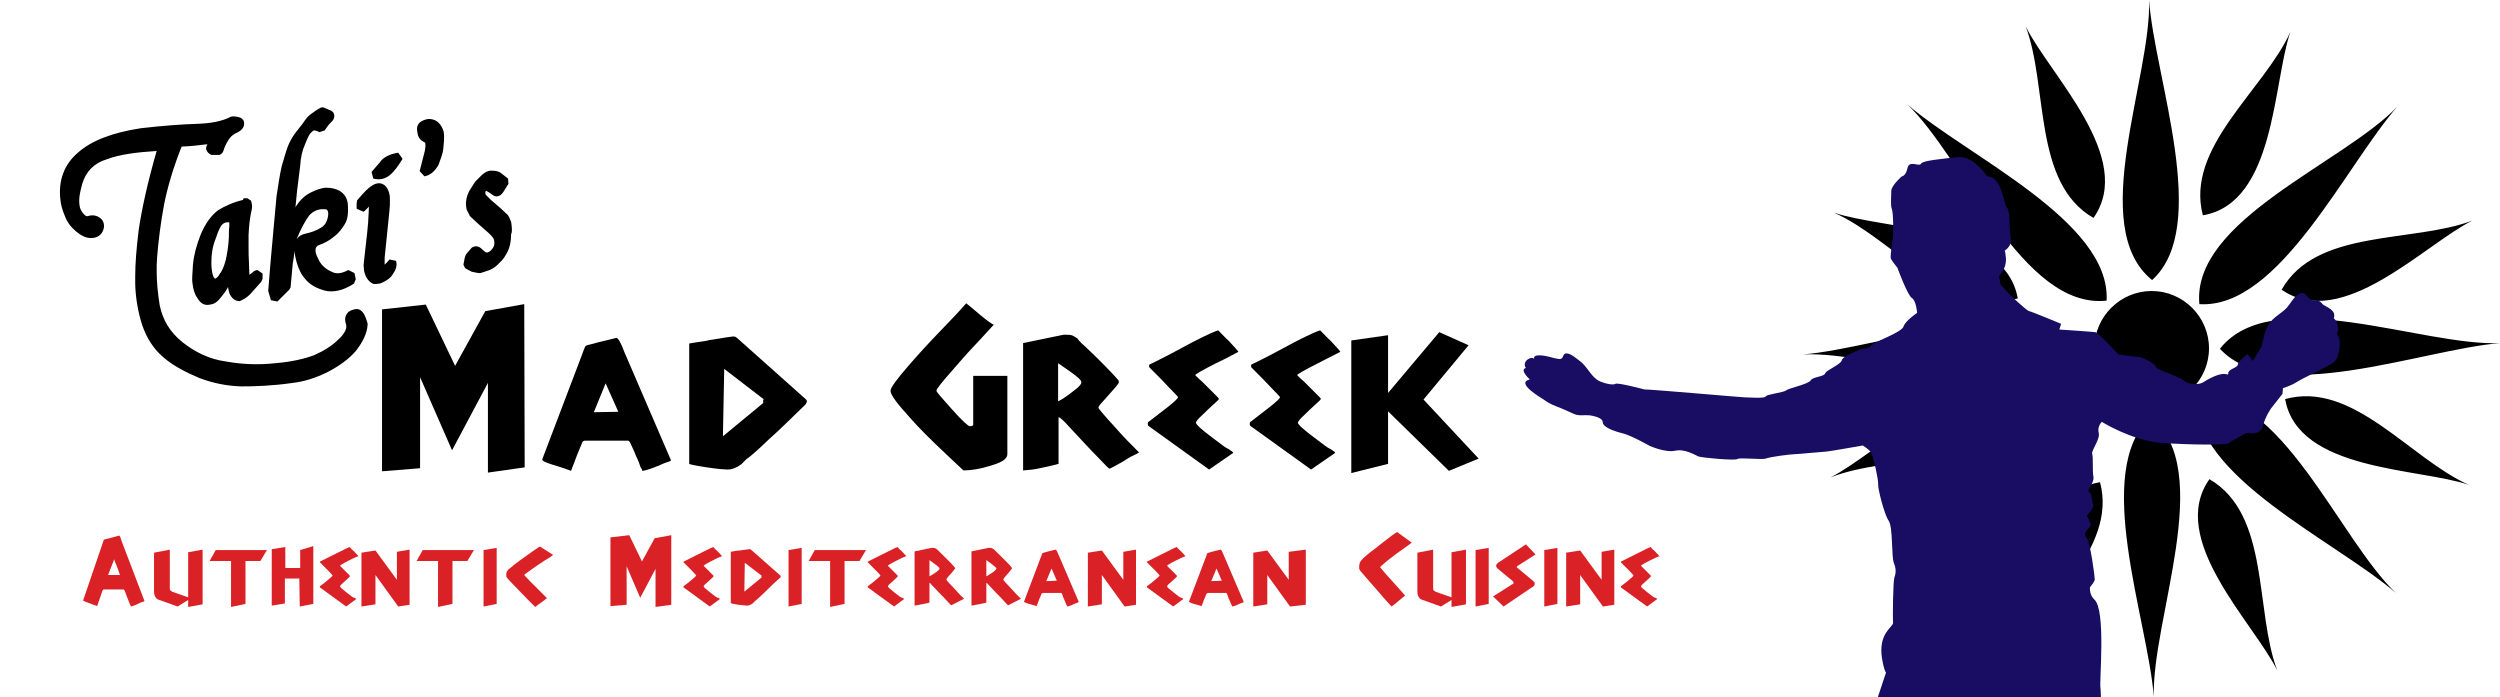 <?xml version="1.0" encoding="utf-8"?>
<!-- Generator: Adobe Illustrator 21.1.0, SVG Export Plug-In . SVG Version: 6.00 Build 0)  -->
<svg version="1.1" id="All" xmlns="http://www.w3.org/2000/svg" xmlns:xlink="http://www.w3.org/1999/xlink" x="0px" y="0px"
	 viewBox="0 0 571.3 159.3" style="enable-background:new 0 0 571.3 159.3;" xml:space="preserve">
<style type="text/css">
	.tmg{fill:black;}
	.authentic{fill:rgb(218, 33, 38);}
    
	.sun{
        rgb(237, 214, 127);
        animation-name: rotation;
        animation-duration: 30s;
        animation-iteration-count: infinite;
        transform-origin: 50% 50%;
        display: inline-block;
    }
    
	.body{fill:rgb(25, 13, 99);}

    @keyframes rotation {
        0% {
            transform: rotate(0deg);
        }
        100% {
            transform: rotate(360deg);
        }
    }

</style>

<filter id="blurMe">
	<feGaussianBlur in="SourceGraphic" stdDeviation="2" />
</filter>

<g id="TMG" class="tmg">
	<path d="M82.4,70.9c-0.4-0.3-1-0.4-1.8-0.1c-1.5,0.4-2.1,1.8-1.5,3.4c0.3,1.1-0.8,2.5-1.8,3.4c-1.6,1.6-3.6,2.7-5.6,3.6
		c-2.2,0.8-5.1,1.5-8.8,1.8c-3.7,0.4-7.4,0.3-11.3-0.4c-3.7-0.5-7-2.1-9.9-4.4c-2.9-2.3-4.5-5.1-5.2-8.4c-0.4-2.5-0.7-5.1-0.7-7.8
		c0-1,0-2.1,0.1-3.2c0.3-3.8,0.8-7.8,1.6-12.1c0.8-4,2.1-8.4,4-13.2c2.2-0.1,4.1-0.3,5.5-0.5c0.3,0,0.3,0,0.4,0
		c-0.1,0.3-0.3,0.5-0.3,0.8c0,0.1,0,0.4,0.1,0.5c0.1,0.3,0.4,0.8,1.1,1.1H50c0.5,0,1-0.5,1.2-1.4c0.3-0.8,0.7-1.6,1.2-2.3
		s1.1-1.1,1.8-1.4c1.4-0.7,1.6-1.5,1.6-2.2c-0.1-1.1-1.1-1.5-2.7-1.5l-0.4,0.1c-1.9,1-4.5,1.5-7.7,1.6c-3.3,0.1-7.6,0.4-12.8,1
		c-6.6,1-11.4,2.9-14.4,5.6c-3.2,2.7-4.5,6.5-4,10.7c0.1,1.1,0.4,2.3,1,3.7c0.5,1.4,1.4,2.6,2.6,3.6s2.3,1.5,3.4,1.5
		c1.2,0,2.2-0.5,2.7-1.6s0.3-2.2-0.5-2.9c-0.5-0.4-1.5-1-3-0.5c-0.5,0.1-1.2-0.8-1.5-1.4c-0.3-0.5-0.4-1.4-0.4-2.2
		c0-1.1,0.3-2.3,0.7-3.8c0.8-2.7,2.6-4.7,5.6-5.6c2.9-1.1,6.7-1.6,11.4-1.9c-2.1,7.3-3.4,13.3-4.1,18c-0.5,4.1-0.8,7.6-0.8,10.6
		c0,0.7,0,1.4,0,1.9c0.1,3.3,0.7,6.5,1.6,9.3c1,2.9,2.6,5.5,4.9,7.4c2.2,1.9,5.1,3.4,8.2,4.7c3.2,1.2,6.3,1.8,9.5,1.9
		c3,0,7-0.1,11.8-0.8c2.6-0.3,5.2-1.1,8-2.5c2.7-1.4,4.9-3,6.5-4.9c1.6-2.1,2.5-4,2.6-5.9v-0.3C83.5,72.2,83.1,71.4,82.4,70.9z
		 M55.5,45.7c-2.2,0.5-4.1,1.4-5.6,2.3c-1.5,1.1-2.9,2.9-4,5.5c-1,2.5-1.6,4.8-1.8,6.9c-0.1,2.1-0.3,3.4-0.1,4.4
		c0.1,1.2,0.5,2.5,1.1,3.3c0.7,1.2,1.6,1.8,2.9,1.5c1-0.1,1.8-0.7,2.6-1.8c0.4-0.5,1-1.2,1.5-2.2c0.1,0.7,0.3,1.4,0.5,1.8
		c0.7,1.2,1.5,1.4,2.1,1.4h0.1c0.7-0.3,1.5-0.7,2.3-1.5l2.6-2.9l0.3-0.7v-1.2l-1.2-0.8l-0.4,0.1L58,62c0,0-0.4,0.4-1,0.8
		c0-0.5-0.1-1.2-0.1-2.5c-0.1-1.4-0.1-2.9-0.1-4.3c0-0.8,0-1.5,0-2.3c0.1-2.2,0.3-3.7,0.5-4.7c0.1-0.7,0.3-1.2,0.3-1.8
		c0-0.5-0.1-1-0.3-1.4l-0.8-0.5h-0.8L55.5,45.7z M52.3,54.2c-0.1,2.1-0.4,3.8-0.7,5.2c-0.4,1.4-0.8,2.5-1.4,3.2c-0.5,1-1,1-1,1.1
		c0,0-0.1,0-0.4-0.4c-0.1-0.3-0.5-1.1-0.5-3.3v-0.1c0-1.9,0.3-3.7,1-5.4c0.7-2.2,1.2-2.9,1.5-3.2c0.4-0.4,0.8-0.5,1.2-0.5h0.4l0,0
		c0,0.1,0,0.4,0,1C52.3,52.4,52.3,53.1,52.3,54.2z M61.9,68.6l1.5,0.3l2.7-2.7l0.3-0.5l0.5-5.5c0,0,0.3-1.5,0.4-3c0,0.3,0,0.5,0.1,1
		l0,0c0.4,2.3,1.2,4.3,2.3,5.5c1.1,1.4,2.7,2.2,4.5,2.7c1.9,0.5,4.3,0,6.7-1.6l0.4-1L81,62.4l-1.4-0.7c-1.5,0.8-2.7,1-3.8,0.4
		c-1.2-0.5-2.2-1.4-2.7-2.2c-0.5-1-1-1.8-1-2.7c0-0.7,0.3-1,0.8-1.2c1.2-0.4,2.3-1,3.4-1.9c1.1-0.8,1.9-1.9,2.5-2.9
		c0.7-1.1,0.8-2.6,0.7-4.4c-0.1-1.5-0.8-2.5-1.9-3.2c-1-0.5-1.9-0.7-3-0.7c-1,0-2.2,0.4-3.6,1.1c-1.4,0.7-2.5,1.8-3.4,3.2
		c0,0-0.1,0.1-0.1,0.3c0.1-1.1,0.4-4,0.4-4l0.7-5.6c0.1-1.9,0.5-3.6,1.1-4.9c0.7-1.8,1.1-2.5,1.4-2.7c0.4-0.4,0.5-0.5,0.7-0.5
		c0,0,0.4,0,1.2,0.4l1.2-0.4c0.7-1.1,1.1-1.5,1.4-1.8c0.4-0.4,0.8-0.8,0.8-1.5c0-0.3-0.1-1.1-1.2-1.4l-1.4-0.6l-0.5,0.1
		c-0.8,0.4-1.6,1-2.3,1.5c-0.7,0.5-1.2,1.2-1.8,2.1l-1.8,2.3c-0.7,1-1.2,1.9-1.6,2.9s-0.8,2.5-1.4,4.5c-0.5,2.1-0.8,4.4-1.2,6.9
		l-0.7,7.6l-0.7,7.8l-0.5,6.2v0.1L61.9,68.6z M67.8,54.6c1.1-2.6,2.1-4.4,2.9-5.4c0.7-0.8,1.8-1.4,3-1.4c0.3,0,0.7,0,1,0.1
		c0.1,0.1,0.3,0.4,0.3,0.8c0,0.1,0,0.3,0,0.3c-0.1,1.4-0.7,2.5-1.6,3c-1.1,0.7-2.3,1.1-3.6,1.4C68.9,53.6,68.4,53.9,67.8,54.6
		c0,0,0,0.1,0,0.3C67.8,54.7,67.8,54.6,67.8,54.6z M89,59.3c-0.8,1-1.1,1.1-1.1,1.2c0,0,0,0,0-0.1s0-0.3,0-0.5s0-0.5,0-1L89,48.1
		c0.1-0.8,0.1-1.6,0.1-2.2c0-0.5,0-1.1-0.1-1.5c-0.3-1.4-1-2.1-1.5-2.3c-0.5-0.3-1.5-0.4-2.6,0.4c-0.7,0.4-1.8,1.5-3.3,3.3l-0.1,0.7
		v1.2l1.6,0.7c0,0,1.1-1,1.2-1.2l0,0c0,1-0.1,2.2-0.1,2.2c0,1.4-0.4,4.9-1.1,11v0.3l0.1,1.2c0.4,1.9,1.4,2.7,2.2,3h0.4l1-0.1
		l0.3-0.1c1.2-0.5,2.2-1.2,2.7-2.1c0.7-1,1-1.9,0.7-3L89,59.3z M86.8,37.1L86.8,37.1l-1.9,2.2l0.4,1.5c1.4,0.4,2.7,0.1,3.8-0.8
		c1-0.8,1.9-2.1,2.9-3.7l-1-1.4C89,35.2,87.5,36,86.8,37.1z M98.4,27.2h-0.3h-0.3c-0.7,0.1-1.4,0.4-1.9,0.8
		c-0.4,0.4-0.8,1.1-0.5,2.3c0.1,1.2,0.8,1.8,1.4,2.1c0.3,0.1,0.4,0.3,0.4,0.4c0,0,0.1,0.4-0.1,1.6l-1.2,4.7l1.1,1.2
		c1.4-0.3,2.3-1.1,3.2-2.6c0.5-1.4,1-2.6,1.1-3.7c0.1-1.1,0.3-2.5,0.1-3.8v-0.1C100.8,28.3,99.9,27.4,98.4,27.2z M116.8,50.7
		c-0.3-0.7-0.5-1.4-1-1.8l-1.5-1.4l-2.1-1.8c-1-1-1.2-1.2-1.2-1.2l-0.1-0.4c0-0.1,0-0.3,0.1-0.4l0.1-0.1l0.7,0.4l1,0.7
		c0.5,0.3,1.5,0.3,2.2-0.8l1.2-1.9l-0.1-1.2l-1.8-1.4c-0.5-0.3-1.2-0.4-1.9-0.4H112c-0.7,0.1-1.2,0.4-1.9,1l-1.5,1.5l-1.4,2.2
		c-0.5,1-0.8,2.1-0.7,3.3l0.1,0.7v0.1l0.8,1.6l1.6,1.5l2.5,2.2c1.1,1,1.4,1.5,1.4,1.8c0.1,0.4,0.1,0.8,0,1.2
		c-0.1,0.4-0.4,0.8-0.7,1.1c-0.3,0.3-0.5,0.4-0.8,0.5c-0.1,0-0.4,0-0.5-0.1l-0.8-0.7c-0.7-0.7-1.5-0.8-2.3-0.3l-1.2,1.4
		c-0.4,0.5-0.5,1.4-0.7,2.5l0.4,0.8l1.5,0.8l1.5,0.3h0.5c0.1,0,2.1-0.7,2.1-0.7c0.7-0.3,1.5-0.8,2.2-1.6c0.8-0.7,1.4-1.6,1.9-2.6
		s0.8-2.3,0.8-4C117.2,52.9,116.8,50.7,116.8,50.7z"/>
	<g>
		<path d="M119.9,106.8l-8.4,1.2V87.5l-8.2,15.4L96,86.2V107l-8.7,0.7v-37l10-1.1l6.7,14l6.9-12.5l8.9-1.6L119.9,106.8L119.9,106.8z
			"/>
		<path d="M125.7,106c-1.2-0.4-1.8-0.7-1.8-1l9.2-24.2c0.4-1.2,0.7-1.8,0.8-1.8c0.8-0.3,1.6-0.4,2.5-0.7l4.5-1.1
			c0.1,0,0.4,0.3,0.7,0.8s0.7,1.4,1.1,2.5l10.6,24.6c0.1,0.1-0.1,0.3-0.5,0.4c-1,0.3-1.8,0.7-2.5,1c-0.4,0.1-0.7,0.3-1,0.4
			c-1.2,0.4-2.1,0.7-2.5,0.7c-0.1-0.4-0.3-0.7-0.4-0.8c-0.5-1.5-1-2.5-1.1-2.7c-0.1-0.3-0.4-1.1-1-2.3c-0.3-0.7-0.5-1.1-0.8-1.1
			h-9.8c-0.3,0-0.5,0.1-0.7,0.5c-0.1,0.4-0.5,1.2-1.1,2.7l-1.4,3.7C128.2,106.7,126.5,106.3,125.7,106z M135.7,94.2l5.6-0.1
			l-2.9-6.5L135.7,94.2z"/>
		<path d="M175.7,100.4c-2.6,2.5-4.3,4-5.1,4.5c-0.5,0.5-1,1-1.2,1.2c-1.1,0.8-2.1,1.2-3.2,1.2c-0.4,0-2.1-0.1-4.7-0.5
			c-2.6-0.4-4-0.7-4-0.8V78.5c2.1-0.4,3.7-0.5,4.7-0.8c3.2-0.5,4.9-0.8,5.2-0.8c0.1,0,0.1,0,0.3,0c0.3,0,0.4,0.1,0.7,0.3l15.7,14
			c0.1,0.1,0.3,0.3,0.3,0.5c0,0.1-0.1,0.4-0.3,0.7C181,95.4,178.2,98.2,175.7,100.4z M174.6,91.3l-9.1-7l-0.3,15.4l9.2-7.6v-0.8
			H174.6z"/>
		<path d="M226.1,106.5c-2.3,0.7-4.3,1-5.9,1c-0.1,0-1.5-1.4-4.4-4.1c-3.2-3-5.8-5.6-8-8.1c-2.9-3.2-4.3-5.1-4.3-6
			c0-0.7,1.4-2.6,4-5.6c1.9-2.2,4.5-5.1,7.8-8.5c1.8-1.9,3.7-3.8,5.5-5.9c1.4,1.1,2.7,2.3,4.1,3.4c1.2,1,2.1,1.5,2.2,1.5
			c-1.1,1.2-2.3,2.5-3.4,3.7c-2.5,2.6-4.5,4.9-6.3,7c-2.3,2.6-3.4,4-3.4,4.4c0,0.3,1.2,1.6,3.6,4.3c2.3,2.6,3.7,3.8,4,3.8
			c0.5,0,0.8-0.1,0.8-0.4V85.9h7.8c0,2.1,0,4.1,0,6.2c0,2.2,0,6,0,11.7C230.2,104.9,228.9,105.7,226.1,106.5z"/>
		<path d="M256.4,105.6c-1.8,1-2.7,1.5-2.9,1.5c-0.1,0-1.1-1-2.7-2.7c-1.8-1.8-3.4-3.6-5.1-5.4c-1.9-2.1-3-3.2-3.3-3.4l-0.5-0.3V106
			c-0.4,0.1-1.8,0.5-4.3,1c-1.2,0.3-2.5,0.4-3.8,0.5V78.4l9.2-1.9c0.5,0,0.8,0,1,0c0.5,0,1.1,0.1,1.5,0.4s0.7,0.4,0.7,0.4
			c0,0.1,0.5,0.8,1.8,1.9c3.6,3.4,6,5.9,7.6,7.7c0.1,0.3,0.1,0.5,0,0.7c-0.5,0.8-1.9,2.2-3.8,4.4c-0.5,0.5-0.8,1-0.8,1.2
			c0,0.1,1.2,1.6,3.7,4.3c1.9,2.2,3.8,4.1,5.6,5.9l-0.7,0.4C258.4,104.3,257.3,105,256.4,105.6z M244.4,84.8c-0.5-0.4-1.5-1-2.6-1.8
			v8.7c1.1-0.5,2.3-1.4,3.7-2.5c1.1-0.8,1.6-1.4,1.6-1.8C247.2,86.9,246.2,86.1,244.4,84.8z"/>
		<path d="M277.9,83c-3.2,1.6-4.8,2.6-4.8,2.7c0.7,0.7,1.2,1.2,1.6,1.5c1,1,2.2,2.2,3.6,3.6c0.3,0.3,0.3,0.4,0,0.7
			c-0.5,0.5-1.8,1.6-3.4,3.2c-1.1,1-1.6,1.6-1.6,1.9c0,0.4,1.2,1.5,3.6,3.3c2.1,1.6,3.3,2.5,3.6,2.6c0.3,0.1,0.5,0.3,0.5,0.3
			c0.5,0.3,0.8,0.5,0.8,0.7l-5.5,3.8l-13.9-10c-0.1-0.1-0.1-0.3-0.1-0.5c0-0.3,0.1-0.4,0.3-0.5c1.6-1.2,3.2-2.5,4.4-3.4
			c1.5-1.2,2.2-1.9,2.2-2.1s-0.7-0.8-2.1-2.3c-1-1.1-2.5-2.6-4.4-4.5c-0.1-0.1-0.1-0.3-0.1-0.4s0-0.3,0.1-0.3
			c3.3-1.6,6.5-3.3,9.8-5.1c3.7-1.9,5.6-2.7,5.9-2.7c1.1,1.1,1.8,1.9,2.3,2.3c1.5,1.6,2.3,2.5,2.3,2.6C280.6,81.7,279,82.5,277.9,83
			z"/>
		<path d="M301.2,83c-3.2,1.6-4.8,2.6-4.8,2.7c0.7,0.7,1.2,1.2,1.6,1.5c1,1,2.2,2.2,3.6,3.6c0.3,0.3,0.3,0.4,0,0.7
			c-0.5,0.5-1.8,1.6-3.4,3.2c-1.1,1-1.6,1.6-1.6,1.9c0,0.4,1.2,1.5,3.6,3.3c2.1,1.6,3.3,2.5,3.6,2.6c0.3,0.1,0.5,0.3,0.5,0.3
			c0.5,0.3,0.8,0.5,0.8,0.7l-5.5,3.8l-13.9-10c-0.1-0.1-0.1-0.3-0.1-0.5c0-0.3,0.1-0.4,0.3-0.5c1.6-1.2,3.2-2.5,4.4-3.4
			c1.5-1.2,2.2-1.9,2.2-2.1s-0.7-0.8-2.1-2.3c-1-1.1-2.5-2.6-4.4-4.5c-0.1-0.1-0.1-0.3-0.1-0.4s0-0.3,0.1-0.3
			c3.3-1.6,6.5-3.3,9.8-5.1c3.7-1.9,5.6-2.7,5.9-2.7c1.1,1.1,1.8,1.9,2.3,2.3c1.5,1.6,2.3,2.5,2.3,2.6
			C303.8,81.7,302.1,82.5,301.2,83z"/>
		<path d="M331.1,107.6L317.2,94v12l-8.4,2.1V77.8l8.4-1.2v13.2l11.7-13.9l6.7,3l-10.3,12.4l12.6,13.5L331.1,107.6z"/>
	</g>
</g>
<g id="Authentic" class="authentic">
	<path d="M20.3,137.8c-0.9-0.3-1.3-0.5-1.3-0.6l4.4-12.9c0.2-0.6,0.3-1,0.4-1c0.4-0.1,0.8-0.2,1.2-0.3l2.2-0.6
		c0.1,0,0.3,0.2,0.4,0.7c0,0.1,0.2,0.4,0.4,1.1l5,13.1c0,0.1-0.1,0.2-0.3,0.2c-0.4,0.1-0.8,0.3-1.2,0.5c-0.2,0.1-0.3,0.2-0.4,0.2
		c-0.6,0.2-1,0.4-1.2,0.4c-0.1-0.2-0.1-0.4-0.2-0.5c-0.3-0.8-0.5-1.3-0.6-1.5c-0.1-0.2-0.2-0.6-0.5-1.3c-0.1-0.4-0.3-0.6-0.4-0.6
		h-4.4c-0.2,0-0.3,0.1-0.4,0.3c-0.1,0.2-0.2,0.7-0.5,1.5l-0.7,2C21.3,138.2,20.7,137.9,20.3,137.8z M24.7,131.4h2.7v-0.1
		c-0.1-0.2-0.2-0.5-0.4-1.1c-0.3-0.9-0.7-1.6-0.9-2.4L24.7,131.4z"/>
	<path class="st0" d="M46.3,138.1l-3.3,0.6v-1.6l-2.4,1.5l-4.2-1.5c-0.3-0.1-0.5-0.2-0.6-0.3c-0.4-0.4-0.6-0.9-0.6-1.6v-8.9l3.6-0.7
		v8.8c0,0.2,0,0.4,0.2,0.6c0.1,0,0.2,0.1,0.3,0.2l3.7,1.3v-10.3l3.3-0.6C46.3,125.6,46.3,138.1,46.3,138.1z"/>
	<path class="st0" d="M59.5,128.2h-3.4v9.8l-3.3,0.7v-10.5h-4.9l1.4-2.5H61L59.5,128.2z"/>
	<path class="st0" d="M68.5,138.6L68.5,138.6l-0.1-6.4h-3.3v5.7l-3,0.5v-12.9l3.1-0.5v4.8h3.4v-4.1l3-0.9V138L68.5,138.6z"/>
	<path class="st0" d="M79.7,128.1c-1.4,0.7-2,1.1-2,1.2c0.3,0.3,0.5,0.5,0.7,0.7c0.4,0.4,0.9,0.9,1.5,1.5c0.1,0.1,0.1,0.2,0,0.3
		c-0.2,0.2-0.7,0.7-1.5,1.4c-0.5,0.4-0.7,0.7-0.7,0.8c0,0.2,0.5,0.6,1.5,1.4c0.9,0.7,1.4,1.1,1.5,1.1c0.1,0.1,0.2,0.1,0.3,0.1
		c0.2,0.1,0.4,0.2,0.4,0.3l-2.3,1.7l-5.9-4.3c-0.1,0-0.1-0.1-0.1-0.2s0-0.2,0.1-0.2c0.7-0.5,1.3-1,1.9-1.5c0.6-0.5,0.9-0.8,0.9-0.9
		c0,0-0.3-0.4-0.9-1c-0.4-0.4-1.1-1.1-1.9-1.9c0,0-0.1-0.1-0.1-0.2s0-0.1,0.1-0.1c1.4-0.7,2.8-1.4,4.2-2.1c1.6-0.8,2.4-1.2,2.5-1.2
		c0.4,0.5,0.8,0.8,1,1c0.7,0.7,1,1.1,1,1.1C80.8,127.5,80.1,127.9,79.7,128.1z"/>
	<path class="st0" d="M93.6,138.2l-2.6,0.4l-5.2-7.2v6.7l-3.2,0.5v-12.3l3.2-0.5l4.9,6.7v-6.4l2.9-0.5
		C93.6,125.6,93.6,138.2,93.6,138.2z"/>
	<path class="st0" d="M106.8,128.2h-3.4v9.8l-3.3,0.7v-10.5h-4.9l1.4-2.5h11.7L106.8,128.2z"/>
	<path class="st0" d="M110.5,138.6v-12.9l3-0.5V138L110.5,138.6z"/>
	<path class="st0" d="M124.6,128c-1.7,1.1-2.7,1.8-3.1,2.1c-1.1,0.8-1.7,1.2-1.7,1.3c0,0,0.5,0.6,1.6,1.7c1.2,1.2,2.4,2.4,3.6,3.6
		l-2.7,2c0,0-0.6-0.6-1.7-1.7c-1-1-2-2.1-3-3.1c-1.1-1.1-1.6-1.7-1.6-1.7c-0.2-0.2-0.3-0.4-0.3-0.6c0-0.1,0-0.3,0-0.6
		c0.1-0.4,0.3-0.8,0.9-1.2c0.2-0.1,0.4-0.3,0.7-0.6c0.5-0.4,1.1-0.8,1.6-1.2c1.3-0.9,2.2-1.6,2.8-2c1-0.7,1.6-1.1,1.7-1.1l3,1.9
		C125.8,127.3,125.2,127.7,124.6,128z"/>
	<path class="st0" d="M153.4,138.2l-3.6,0.5V130l-3.5,6.6l-3.1-7.2v8.8l-3.7,0.3v-15.7l4.3-0.5l2.9,6l2.9-5.3l3.8-0.7V138.2z"/>
	<path class="st0" d="M162.8,128.1c-1.4,0.7-2,1.1-2,1.2c0.3,0.3,0.5,0.5,0.7,0.7c0.4,0.4,0.9,0.9,1.5,1.5c0.1,0.1,0.1,0.2,0,0.3
		c-0.2,0.2-0.7,0.7-1.5,1.4c-0.5,0.4-0.7,0.7-0.7,0.8c0,0.2,0.5,0.6,1.5,1.4c0.9,0.7,1.4,1.1,1.5,1.1c0.1,0.1,0.2,0.1,0.3,0.1
		c0.2,0.1,0.4,0.2,0.4,0.3l-2.3,1.7l-5.9-4.3c-0.1,0-0.1-0.1-0.1-0.2s0-0.2,0.1-0.2c0.7-0.5,1.3-1,1.9-1.5c0.6-0.5,0.9-0.8,0.9-0.9
		c0,0-0.3-0.4-0.9-1c-0.4-0.4-1.1-1.1-1.9-1.9c0,0-0.1-0.1-0.1-0.2s0-0.1,0.1-0.1c1.4-0.7,2.8-1.4,4.2-2.1c1.6-0.8,2.4-1.2,2.5-1.2
		c0.4,0.5,0.8,0.8,1,1c0.7,0.7,1,1.1,1,1.1C163.9,127.5,163.2,127.9,162.8,128.1z"/>
	<path class="st0" d="M174.6,135.5c-1.1,1-1.8,1.7-2.1,1.9c-0.2,0.2-0.4,0.4-0.5,0.5c-0.4,0.3-0.9,0.5-1.3,0.5c-0.2,0-0.9-0.1-2-0.2
		c-1.1-0.2-1.7-0.3-1.7-0.4v-11.7c0.9-0.2,1.6-0.3,2-0.3c1.4-0.2,2.1-0.3,2.2-0.3h0.1c0.1,0,0.2,0,0.3,0.1l6.7,5.9
		c0.1,0.1,0.1,0.1,0.1,0.2s0,0.2-0.1,0.3C176.8,133.3,175.6,134.5,174.6,135.5z M174.1,131.6l-3.9-3l-0.1,6.6l3.9-3.2v-0.4
		L174.1,131.6L174.1,131.6z"/>
	<path class="st0" d="M180.2,138.6v-12.9l3-0.5V138L180.2,138.6z"/>
	<path class="st0" d="M196.4,128.2H193v9.8l-3.3,0.7v-10.5h-4.9l1.4-2.5h11.7L196.4,128.2z"/>
	<path class="st0" d="M204.9,128.1c-1.4,0.7-2,1.1-2,1.2c0.3,0.3,0.5,0.5,0.7,0.7c0.4,0.4,0.9,0.9,1.5,1.5c0.1,0.1,0.1,0.2,0,0.3
		c-0.2,0.2-0.7,0.7-1.5,1.4c-0.5,0.4-0.7,0.7-0.7,0.8c0,0.2,0.5,0.6,1.5,1.4c0.9,0.7,1.4,1.1,1.5,1.1c0.1,0.1,0.2,0.1,0.3,0.1
		c0.2,0.1,0.4,0.2,0.4,0.3l-2.3,1.7l-5.9-4.3c-0.1,0-0.1-0.1-0.1-0.2s0-0.2,0.1-0.2c0.7-0.5,1.3-1,1.9-1.5c0.6-0.5,0.9-0.8,0.9-0.9
		c0,0-0.3-0.4-0.9-1c-0.4-0.4-1.1-1.1-1.9-1.9c0,0-0.1-0.1-0.1-0.2s0-0.1,0.1-0.1c1.4-0.7,2.8-1.4,4.2-2.1c1.6-0.8,2.4-1.2,2.5-1.2
		c0.4,0.5,0.8,0.8,1,1c0.7,0.7,1,1.1,1,1.1C206,127.5,205.3,127.9,204.9,128.1z"/>
	<path class="st0" d="M218.6,137.7c-0.7,0.4-1.2,0.6-1.2,0.6c-0.1,0-0.5-0.4-1.2-1.2c-0.7-0.8-1.5-1.5-2.2-2.3
		c-0.8-0.9-1.3-1.3-1.4-1.5l-0.2-0.1v4.5c-0.2,0.1-0.8,0.2-1.8,0.4c-0.5,0.1-1.1,0.2-1.6,0.3V126l3.9-0.8c0.2,0,0.3,0,0.4,0
		c0.2,0,0.5,0.1,0.6,0.2c0.2,0.1,0.3,0.2,0.3,0.2s0.3,0.3,0.8,0.8c1.5,1.5,2.6,2.5,3.2,3.3c0.1,0.1,0.1,0.2,0,0.3
		c-0.2,0.3-0.8,1-1.6,1.9c-0.2,0.2-0.3,0.4-0.3,0.6c0,0.1,0.5,0.7,1.6,1.8c0.8,0.9,1.6,1.8,2.4,2.5L220,137
		C219.5,137.2,219,137.5,218.6,137.7z M213.5,128.8c-0.2-0.2-0.6-0.4-1.1-0.8v3.7c0.4-0.2,1-0.6,1.6-1c0.5-0.4,0.7-0.6,0.7-0.8
		C214.7,129.7,214.3,129.4,213.5,128.8z"/>
	<path class="st0" d="M231.6,137.7c-0.7,0.4-1.2,0.6-1.2,0.6c-0.1,0-0.5-0.4-1.2-1.2c-0.7-0.8-1.5-1.5-2.2-2.3
		c-0.8-0.9-1.3-1.3-1.4-1.5l-0.2-0.1v4.5c-0.2,0.1-0.8,0.2-1.8,0.4c-0.5,0.1-1.1,0.2-1.6,0.3V126l3.9-0.8c0.2,0,0.3,0,0.4,0
		c0.2,0,0.5,0.1,0.6,0.2c0.2,0.1,0.3,0.2,0.3,0.2s0.3,0.3,0.8,0.8c1.5,1.5,2.6,2.5,3.2,3.3c0.1,0.1,0.1,0.2,0,0.3
		c-0.2,0.3-0.8,1-1.6,1.9c-0.2,0.2-0.3,0.4-0.3,0.6c0,0.1,0.5,0.7,1.6,1.8c0.8,0.9,1.6,1.8,2.4,2.5L233,137
		C232.5,137.2,232,137.5,231.6,137.7z M226.5,128.8c-0.2-0.2-0.6-0.4-1.1-0.8v3.7c0.4-0.2,1-0.6,1.6-1c0.5-0.4,0.7-0.6,0.7-0.8
		C227.7,129.7,227.2,129.4,226.5,128.8z"/>
	<path class="st0" d="M234.8,137.9c-0.5-0.2-0.8-0.3-0.8-0.4l3.9-10.3c0.2-0.5,0.3-0.8,0.3-0.8c0.3-0.1,0.7-0.2,1-0.3l2-0.5
		c0.1,0,0.2,0.1,0.3,0.3s0.3,0.6,0.5,1.1l4.5,10.5c0,0.1,0,0.1-0.2,0.2c-0.4,0.1-0.8,0.3-1,0.4s-0.3,0.1-0.4,0.2
		c-0.6,0.2-0.9,0.3-1,0.3c-0.1-0.2-0.1-0.3-0.2-0.4c-0.3-0.6-0.4-1-0.5-1.2c-0.1-0.1-0.2-0.5-0.4-1c-0.1-0.3-0.2-0.5-0.3-0.5h-4.2
		c-0.1,0-0.2,0.1-0.3,0.2c-0.1,0.2-0.2,0.6-0.5,1.2l-0.6,1.6C235.8,138.2,235.1,138,234.8,137.9z M239.1,132.8l2.4-0.1l-1.2-2.8
		L239.1,132.8z"/>
	<path class="st0" d="M259.6,138.2l-2.6,0.4l-5.2-7.2v6.7l-3.2,0.5v-12.3l3.2-0.5l4.9,6.7v-6.4l2.9-0.5L259.6,138.2L259.6,138.2z"/>
	<path class="st0" d="M268.7,128.1c-1.4,0.7-2,1.1-2,1.2c0.3,0.3,0.5,0.5,0.7,0.7c0.4,0.4,0.9,0.9,1.5,1.5c0.1,0.1,0.1,0.2,0,0.3
		c-0.2,0.2-0.7,0.7-1.5,1.4c-0.5,0.4-0.7,0.7-0.7,0.8c0,0.2,0.5,0.6,1.5,1.4c0.9,0.7,1.4,1.1,1.5,1.1c0.1,0.1,0.2,0.1,0.3,0.1
		c0.2,0.1,0.4,0.2,0.4,0.3l-2.3,1.7l-5.9-4.3c-0.1,0-0.1-0.1-0.1-0.2s0-0.2,0.1-0.2c0.7-0.5,1.3-1,1.9-1.5c0.6-0.5,0.9-0.8,0.9-0.9
		c0,0-0.3-0.4-0.9-1c-0.4-0.4-1.1-1.1-1.9-1.9c0,0-0.1-0.1-0.1-0.2s0-0.1,0.1-0.1c1.4-0.7,2.8-1.4,4.2-2.1c1.6-0.8,2.4-1.2,2.5-1.2
		c0.4,0.5,0.8,0.8,1,1c0.7,0.7,1,1.1,1,1.1C269.8,127.5,269.2,127.9,268.7,128.1z"/>
	<path class="st0" d="M272.5,137.9c-0.5-0.2-0.8-0.3-0.8-0.4l3.9-10.3c0.2-0.5,0.3-0.8,0.3-0.8c0.3-0.1,0.7-0.2,1-0.3l2-0.5
		c0.1,0,0.2,0.1,0.3,0.3c0.1,0.2,0.3,0.6,0.5,1.1l4.5,10.5c0,0.1,0,0.1-0.2,0.2c-0.4,0.1-0.8,0.3-1,0.4s-0.3,0.1-0.4,0.2
		c-0.6,0.2-0.9,0.3-1,0.3c-0.1-0.2-0.1-0.3-0.2-0.4c-0.3-0.6-0.4-1-0.5-1.2c-0.1-0.1-0.2-0.5-0.4-1c-0.1-0.3-0.2-0.5-0.3-0.5H276
		c-0.1,0-0.2,0.1-0.3,0.2c-0.1,0.2-0.2,0.6-0.5,1.2l-0.6,1.6C273.6,138.2,272.9,138,272.5,137.9z M276.8,132.8l2.4-0.1l-1.2-2.8
		L276.8,132.8z"/>
	<path class="st0" d="M298.4,138.2l-3.6,0.4l-5.2-7.2v6.7l-3.2,0.5v-12.3l3.2-0.5l4.9,6.7v-6.4l3.9-0.5L298.4,138.2L298.4,138.2z"/>
	<path class="st0" d="M320.7,125.4c-1.6,1.1-2.7,2-3.5,2.6c-1.2,1-1.8,1.5-1.8,1.6s0.5,0.6,1.4,1.7c0.9,1,1.8,2,2.7,3
		c0.5,0.6,1.1,1.2,1.6,1.8c-0.1,0.1-0.6,0.5-1.6,1.3c-0.3,0.3-0.8,0.7-1.5,1.2c0,0-0.7-0.7-1.9-2.1c-0.6-0.7-1.7-2-3.4-3.9
		c-0.6-0.7-1.2-1.4-1.8-2.1c-0.1-0.1-0.1-0.2-0.2-0.3s-0.1-0.2-0.1-0.4c0-0.1,0-0.2,0-0.3c0-0.2,0-0.4,0.1-0.7
		c0-0.3,0.3-0.7,0.9-1.3c0.2-0.2,0.5-0.4,0.8-0.7c0.6-0.5,1.2-1,1.8-1.4c1.4-1.1,2.5-2,3.2-2.5c1.1-0.9,1.8-1.3,1.9-1.3l3.3,2.4
		C322.6,124,322,124.5,320.7,125.4z"/>
	<path class="st0" d="M335,138.1l-3.3,0.6v-1.6l-2.4,1.5l-4.2-1.5c-0.3-0.1-0.5-0.2-0.6-0.3c-0.4-0.4-0.6-0.9-0.6-1.6v-8.9l3.6-0.7
		v8.8c0,0.2,0,0.4,0.2,0.6c0.1,0,0.2,0.1,0.3,0.2l3.7,1.3v-10.3l3.3-0.6V138.1z"/>
	<path class="st0" d="M337.2,138.6v-12.9l3-0.5V138L337.2,138.6z"/>
	<path class="st0" d="M347,129.2c-0.1,0-0.2,0.1-0.2,0.1c-0.1,0.1-0.2,0.2-0.2,0.3s0.1,0.2,0.2,0.2l3.6,3c0.1,0.1,0.1,0.1,0.2,0.2
		c0.1,0.1,0.1,0.3,0.1,0.4c0,0.1,0,0.3-0.1,0.4c-0.1,0.1-0.2,0.3-0.5,0.4l-6.5,4.4l-2.4-2.3l4.4-2.8h0.1c0.1-0.1,0.2-0.2,0.2-0.3
		s-0.1-0.2-0.2-0.4l-3.5-2.9c-0.2-0.2-0.3-0.4-0.3-0.6s0.1-0.4,0.3-0.6c0.1-0.1,0.2-0.1,0.3-0.2l6.2-4.1l2.2,2.3L347,129.2z"/>
	<path class="st0" d="M352.9,138.6v-12.9l3-0.5V138L352.9,138.6z"/>
	<path class="st0" d="M368.9,138.2l-2.6,0.4l-5.2-7.2v6.7l-3.2,0.5v-12.3l3.2-0.5l4.9,6.7v-6.4l2.9-0.5L368.9,138.2L368.9,138.2z"/>
	<path class="st0" d="M377,128.1c-1.4,0.7-2,1.1-2,1.2c0.3,0.3,0.5,0.5,0.7,0.7c0.4,0.4,0.9,0.9,1.5,1.5c0.1,0.1,0.1,0.2,0,0.3
		c-0.2,0.2-0.7,0.7-1.5,1.4c-0.5,0.4-0.7,0.7-0.7,0.8c0,0.2,0.5,0.6,1.5,1.4c0.9,0.7,1.4,1.1,1.5,1.1c0.1,0.1,0.2,0.1,0.3,0.1
		c0.2,0.1,0.4,0.2,0.4,0.3l-2.3,1.7l-5.9-4.3c-0.1,0-0.1-0.1-0.1-0.2s0-0.2,0.1-0.2c0.7-0.5,1.3-1,1.9-1.5s0.9-0.8,0.9-0.9
		c0,0-0.3-0.4-0.9-1c-0.4-0.4-1.1-1.1-1.9-1.9c0,0-0.1-0.1-0.1-0.2s0-0.1,0.1-0.1c1.4-0.7,2.8-1.4,4.2-2.1c1.6-0.8,2.4-1.2,2.5-1.2
		c0.4,0.5,0.8,0.8,1,1c0.7,0.7,1,1.1,1,1.1C378.1,127.5,377.5,127.9,377,128.1z"/>
</g>
<g id="Sun" class="sun">
	<g>
		<path class="st1" d="M461.9,93.2c-13.8-9.6-32.7,10.4-43.6,15.9C432,103.7,454,107.1,461.9,93.2z M461.1,68.2
			c-2.9-16.5-30.5-15.7-42-19.6C432.5,54.5,445.6,72.4,461.1,68.2z M476,79.7c-12.3-13.4-46.1-0.2-64,1.3
			C429.7,80.1,464,94.8,476,79.7z M481.4,68.7c1-18.2-32.1-33.1-45.6-44.9C448.7,36,462.2,70.8,481.4,68.7z M480.1,91.2
			c-18.2-1.1-33.2,32-44.9,45.6C447.3,123.8,482.1,110.4,480.1,91.2z M478.4,49.8C488.1,36.1,468.3,17,462.9,6
			C468.1,19.8,464.5,41.8,478.4,49.8z M523.4,7.3c-6.1,13.4-24.1,26.4-20,41.9C520,46.4,519.4,18.8,523.4,7.3z M491.8,64
			c13.5-12.2,0.6-46.1-0.7-64C491.7,17.7,476.8,51.9,491.8,64z M547.9,24.3c-12.2,12.9-47.1,26-45.3,45.2
			C520.8,70.7,536.1,37.7,547.9,24.3z M491.7,66.5c-7.2,0-13.1,5.9-13.1,13.1s5.9,13.1,13.1,13.1s13.1-5.9,13.1-13.1
			C504.8,72.4,498.9,66.5,491.7,66.5z M521.4,66.2c13.8,9.6,32.7-10.4,43.6-15.8C551.3,55.6,529.3,52.2,521.4,66.2z M522.2,91.2
			c2.9,16.5,30.5,15.7,42,19.6C550.8,104.9,537.7,86.9,522.2,91.2z M507.3,79.7c12.3,13.4,46.1,0.2,64-1.3
			C553.6,79.2,519.3,64.5,507.3,79.7z M501.9,90.6c-1,18.2,32,33.1,45.6,44.9C534.6,123.3,521.1,88.6,501.9,90.6z M504.9,109.5
			c-9.7,13.7,10.1,32.8,15.5,43.7C515.2,139.5,518.8,117.6,504.9,109.5z M459.9,152c6.1-13.4,24.1-26.4,20-41.8
			C463.3,112.9,463.8,140.5,459.9,152z M491.5,95.3c-13.5,12.2-0.7,46.1,0.7,64C491.6,141.6,506.5,107.4,491.5,95.3z" filter="url(#blurMe)" />
	</g>
</g>
<g id="Body" class="body">
	<path class="st2" d="M478.6,137c-1.2-1.1-1-2.8-1-2.8s1.1-1.3,1.1-1.8s-1-8.8-2-9.7c-1-0.9,1.2-2.3,1.1-2.8s-0.9-2.1-0.9-2.1
		s1.7-1.6,1.4-2.6c-0.4-1-0.2-2.4-0.9-2.8c-0.6-0.4,1.2-2,1-3.4c-0.3-1.4,0-4.5-0.3-5.3c-0.2-0.8,1.9-3.4,1.5-4.8s0.7-2.5,0.7-2.5
		s6.9,4.3,13.6,4.8s14.8,0.5,15.3,0.1s4.2-2.4,4.2-2.4s3.1,0.8,3.7-1.5c0.6-2.3,1.9-4.1,1.9-4.1l2.6-3.3l0.1-1.3c0,0,1.7-0.5,3-1.3
		c2.3-1.4,4.8-2.4,7.1-3.7c0.9-0.5,1.8-0.9,2.2-1.8c0.6-1.2,1.2-4.6,0-5.6c0.7-1,0.2-2.8-0.7-3.6c0.7-1.7-1.5-2.5-2.3-3
		c-0.6-0.4-0.4-0.7-1.3-1c-0.4-0.1-0.9,0-1.4-0.1c-1.1-0.4-1.4-2.3-3-1.4c-1.1,0.6-1.9,2.2-2.7,3.1c-1.3,1.4-3.2,2.2-4.2,3.9
		c-0.9,1.5-1.2,3.3-1.6,5l-2,3.3l-1.2-1.6c0,0-2.1,1.6-2.2,2.4s-2.2,1-2.2,2s-0.4-1.3-5.8,2.1c-1.2,0.7-3.7,0.3-4.3-0.4
		c-1-1-6.2-2.4-6.4-3.1c-0.2-0.9-3.5-2.6-4.8-2.4l-3.8-0.5c0,0-4.6-5-5.3-5.1c-0.7-0.1-8.2-0.6-8.2-0.6L471,74c0,0-6.7-2.8-7.3-2.9
		c-0.6-0.1-4.6-3.9-5-4.4s-1.5-1.6-1.5-1.6l-0.4-2c0,0,1.7-1.5,1.6-4c-0.1-1.3-0.2-1.7-0.3-1.8c-0.1,0-0.1,0.1-0.1,0.1
		s0.1-0.2,0.1-0.1c0.4-0.3,1.7-1.2,1.4-2.9c-0.4-2-0.1-6.3-0.9-7c-0.7-0.7-1.1-7.1-4.5-7.1c0,0-3.1-4.8-6.7-4.4
		c-3.6,0.4-8.1,0.8-8.4,1.5c-0.4,0.8-2.7-0.9-3.1,1s-1.3,1.9-1.3,1.9s-2.4,2.1-2.4,3.3c0,1.1-0.2,3.4,0.1,4.1c0.4,0.8,0.4,6,0.2,7
		c-0.1,1-0.6,3.9-0.4,4.4s1.5,2.1,1.5,2.1s2.3,6.3,3.3,6.9s1.2,3.4,1.2,3.4s-2.7,1.8-3.1,3.1c-0.4,1.4-6.6,3.4-7.3,4.3
		c-0.7,0.9-2.1,0.8-2.1,0.8s-4.5,1.6-4.7,2.6s-3.6,2.3-3.8,3c-0.2,0.8-2.9,0.8-3.3,1.6c-0.5,0.9-5.1,1.8-5.6,2.3s-4.6,0.9-4.7,1.4
		s-4.1,0.2-4.8,0.2c-0.7,0-22.2-1.9-22.9-1.8c0,0-6-1.6-6.6-1.3c-0.8,0.5-3.6-0.4-4.2-0.9c-1.6-1.1-2.4-3.2-4.1-4.4
		c-0.7-0.5-2.2-1.9-3.2-1.6c-0.6,0.2-0.4,1-1,1.2c-0.5,0.2-2.3-0.4-2.8-0.5c-0.4-0.1-3.8-0.9-3.3,0.6c-0.3-0.9-3,0.3-1.9,2
		c-1.4,0.3,0.4,2.2,0.9,2.6c-3.4,0.8,2.6,4.2,3.3,4.7c0.8,0.6,1.6,1,2.6,1.4c1.4,0.5,2.8,1.2,4.2,1.8c1.1,0.5,2.3,0.2,3.5,0.3
		c0.8,0.1,2.2,0.4,2.8,1c0.4,0.4,0.1,0.8,0.6,1.3c0.9,0.9,2.9,1.5,4.1,1.8c1.9,0.4,6.3,2.9,6.3,2.9s3.6,1.6,5.8,1.1
		c2.2-0.5,4.6,1,5.3,1.3c0.7,0.3,8.4,1,8.9,0.6s5.6,0.2,6.5-0.1c0.9-0.4,5.7-1,6.5-1c0.7,0,6.8-0.6,7.3-0.6s8.4-1.4,8.4-1.4
		s1.4,0.9,1.9,1.6c0.5,0.8,1.7,6.4,1.6,7.3s1.4,6.9,2.4,8.3s0.6,8.3,1.2,9.7c0.6,1.4,0.4,2.5,0.1,3.3s-0.4,9.3-0.3,10.3
		s-3.5,2.3-2.5,8.3c0.5,2.9,0.9,3.1,0.9,3.1s-0.9,2.6-1.9,5.7h51c0-1.2-0.1-2-0.1-2.2C479.7,155.8,481.3,139.4,478.6,137z"/>
	<path class="st2" d="M458,57.5c0,0,0.1,0,0.1-0.1C458.1,57.3,458,57.5,458,57.5z"/>
</g>
</svg>

